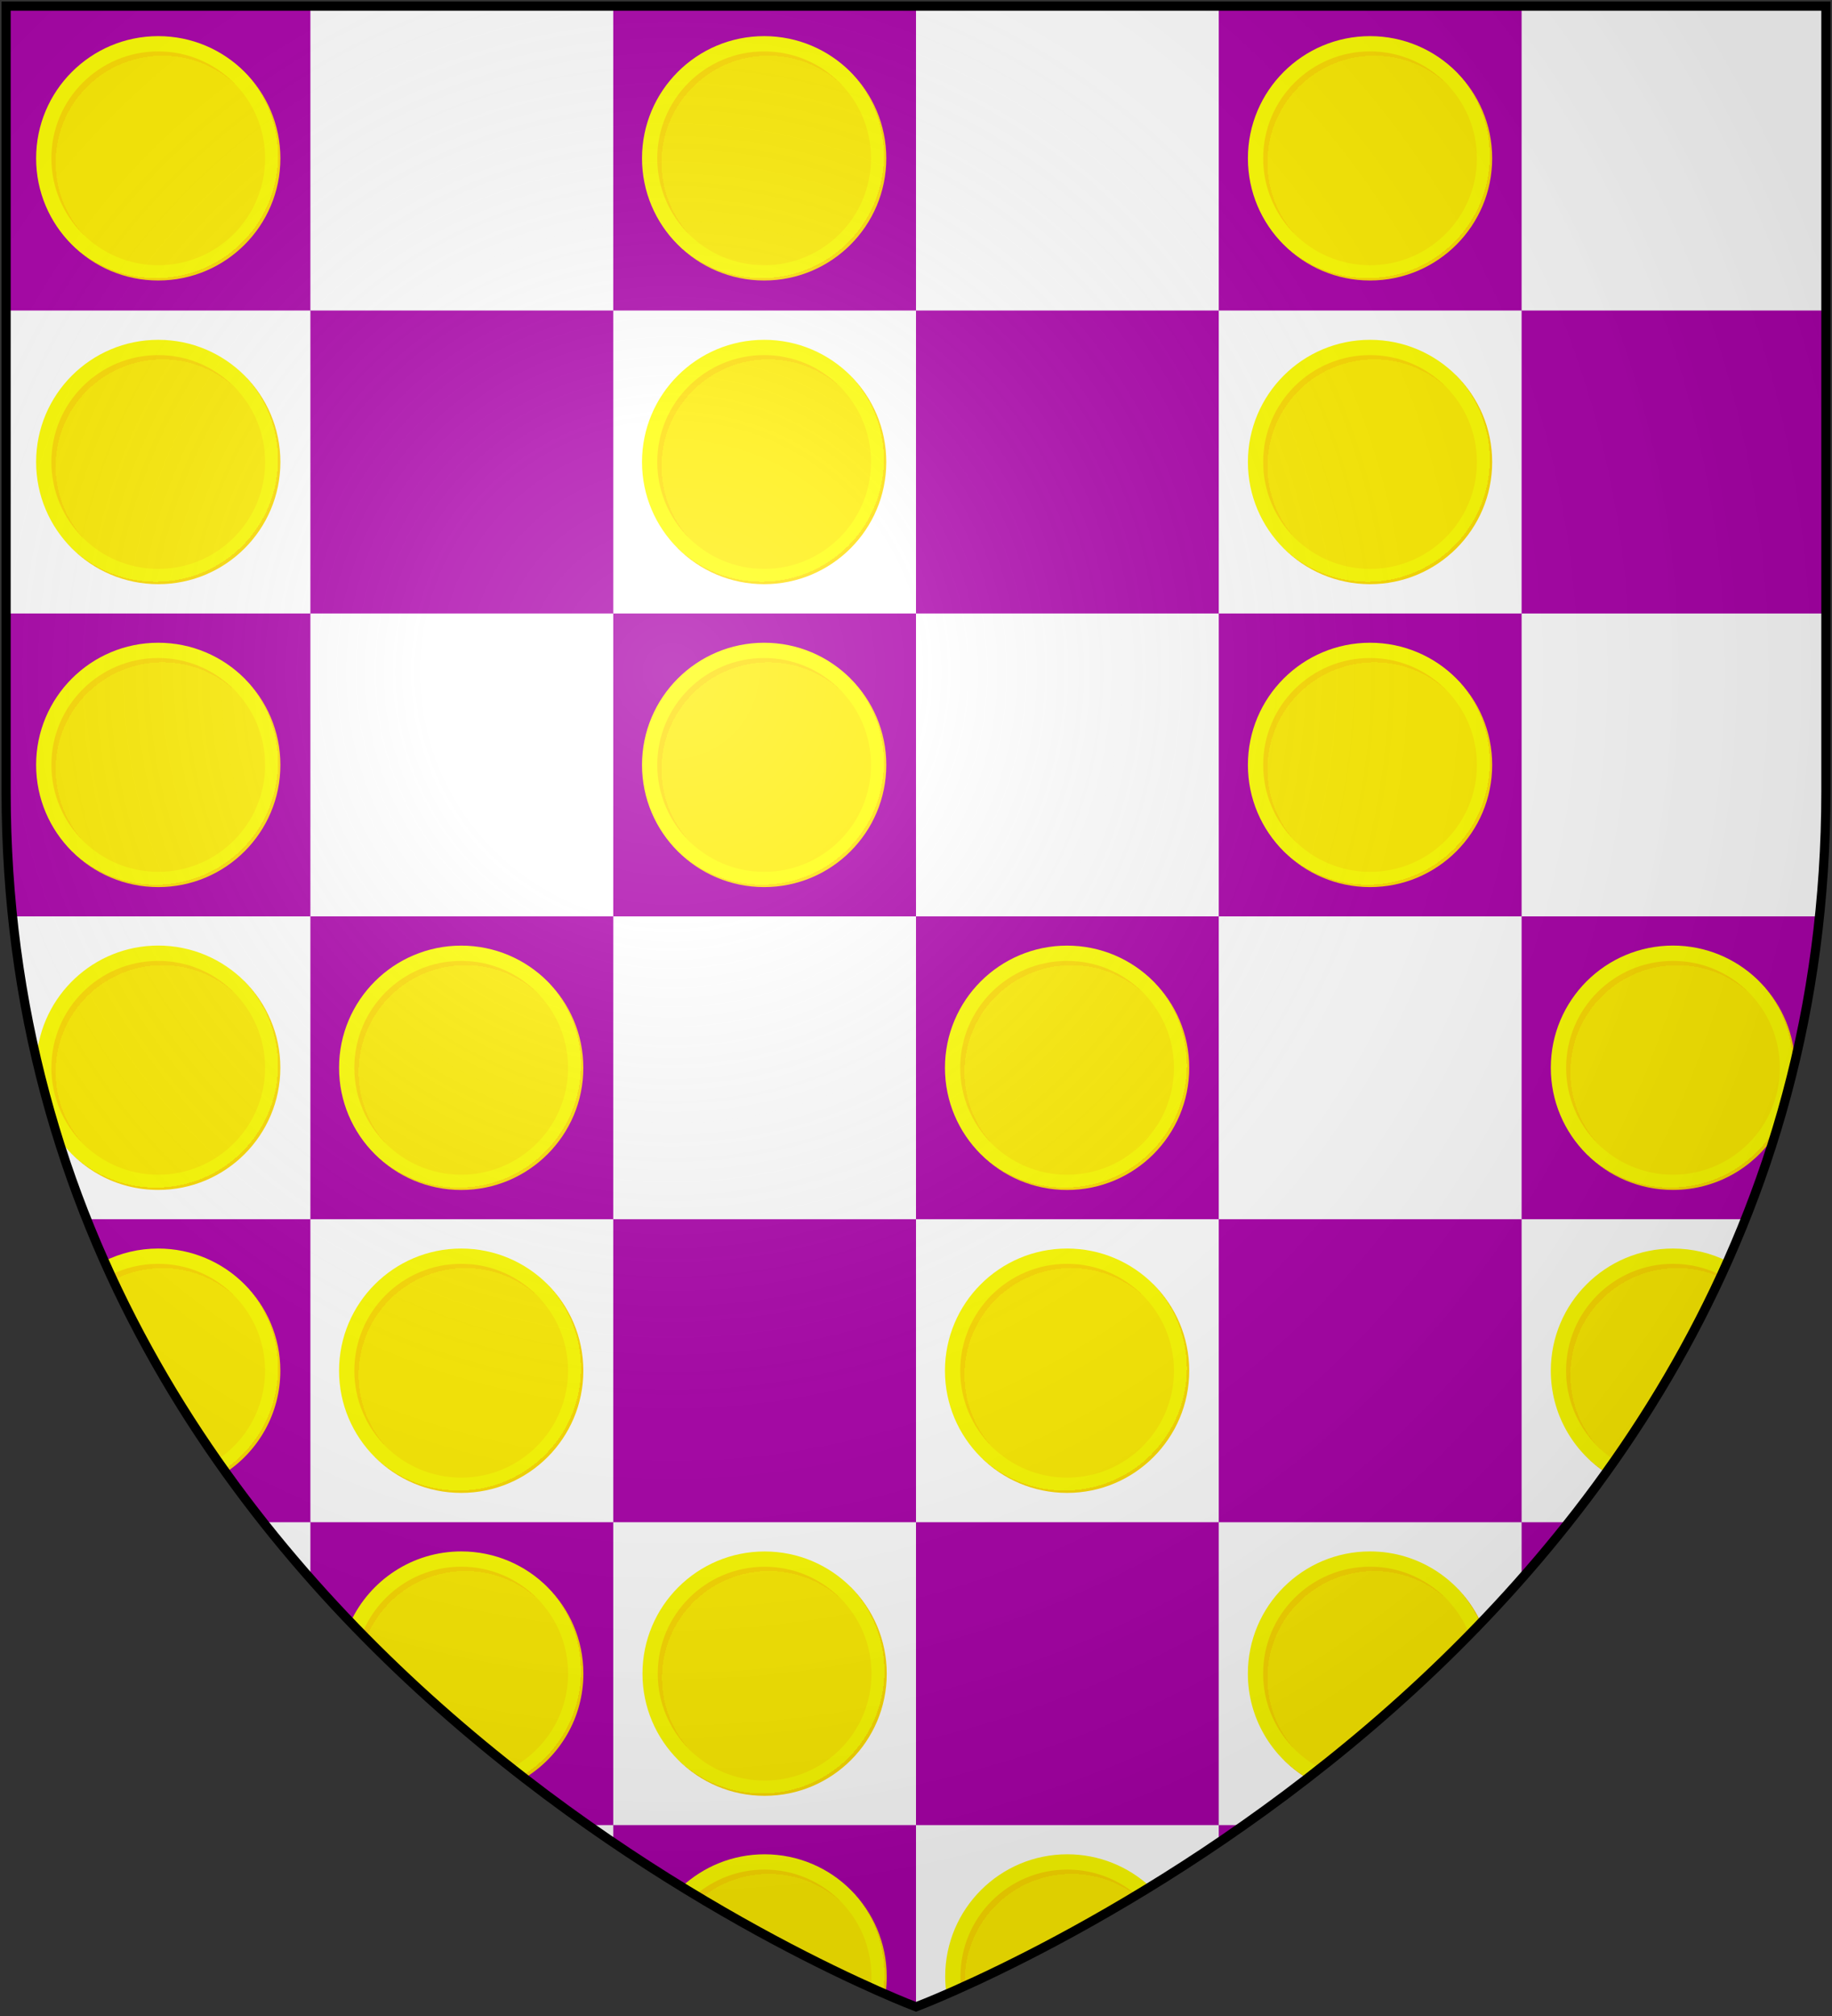 <?xml version="1.0" encoding="UTF-8" standalone="no"?>
<svg
   xmlns:dc="http://purl.org/dc/elements/1.1/"
   xmlns:cc="http://creativecommons.org/ns#"
   xmlns:rdf="http://www.w3.org/1999/02/22-rdf-syntax-ns#"
   xmlns:svg="http://www.w3.org/2000/svg"
   xmlns="http://www.w3.org/2000/svg"
   xmlns:xlink="http://www.w3.org/1999/xlink"
   xmlns:sodipodi="http://sodipodi.sourceforge.net/DTD/sodipodi-0.dtd"
   xmlns:inkscape="http://www.inkscape.org/namespaces/inkscape"
   width="600"
   height="660"
   id="svg2"
   version="1.1"
   inkscape:version="0.48.2 r9819"
   sodipodi:docname="House_Payne.svg">
  <rect width="100%" height="100%" fill="#333333" stroke="none"/>
  <sodipodi:namedview
     pagecolor="#ffffff"
     bordercolor="#666666"
     borderopacity="1"
     objecttolerance="10"
     gridtolerance="10"
     guidetolerance="10"
     inkscape:pageopacity="0"
     inkscape:pageshadow="2"
     inkscape:window-width="1366"
     inkscape:window-height="715"
     id="namedview22"
     showgrid="false"
     inkscape:zoom="1.011377"
     inkscape:cx="364.48828"
     inkscape:cy="266.28932"
     inkscape:window-x="-8"
     inkscape:window-y="-8"
     inkscape:window-maximized="1"
     inkscape:current-layer="layer2" />
  <defs
     id="defs4">
    <inkscape:path-effect
       is_visible="true"
       id="path-effect3823"
       effect="spiro" />
    <inkscape:path-effect
       is_visible="true"
       id="path-effect3820"
       effect="spiro" />
    <inkscape:path-effect
       effect="spiro"
       id="path-effect3817"
       is_visible="true" />
    <inkscape:path-effect
       is_visible="true"
       id="path-effect3814"
       effect="spiro" />
    <inkscape:path-effect
       effect="spiro"
       id="path-effect3739"
       is_visible="true" />
    <inkscape:path-effect
       is_visible="true"
       id="path-effect3735"
       effect="spiro" />
    <inkscape:path-effect
       effect="spiro"
       id="path-effect3731"
       is_visible="true" />
    <inkscape:path-effect
       effect="spiro"
       id="path-effect3729"
       is_visible="true" />
    <inkscape:path-effect
       effect="spiro"
       id="path-effect3727"
       is_visible="true" />
    <inkscape:path-effect
       effect="spiro"
       id="path-effect3725"
       is_visible="true" />
    <inkscape:path-effect
       is_visible="true"
       id="path-effect3715"
       effect="spiro" />
    <inkscape:path-effect
       is_visible="true"
       id="path-effect3711"
       effect="spiro" />
    <inkscape:path-effect
       effect="spiro"
       id="path-effect3707"
       is_visible="true" />
    <radialGradient
       id="rg"
       gradientUnits="userSpaceOnUse"
       cx="220"
       cy="220"
       r="405">
      <stop
         style="stop-color:#fff;stop-opacity:.3"
         offset="0"
         id="stop7" />
      <stop
         style="stop-color:#fff;stop-opacity:.2"
         offset=".2"
         id="stop9" />
      <stop
         style="stop-color:#666;stop-opacity:.1"
         offset=".6"
         id="stop11" />
      <stop
         style="stop-color:#000;stop-opacity:.13"
         offset="1"
         id="stop13" />
    </radialGradient>
    <path
       id="shield"
       d="m2,2v257c0,286 298,398 298,398c0,0 298-112 298-398V2z" />
    <radialGradient
       inkscape:collect="always"
       xlink:href="#rg-7"
       id="radialGradient3055-1"
       gradientUnits="userSpaceOnUse"
       cx="220"
       cy="220"
       r="405" />
    <radialGradient
       id="rg-7"
       gradientUnits="userSpaceOnUse"
       cx="220"
       cy="220"
       r="405">
      <stop
         style="stop-color:#fff;stop-opacity:.3"
         offset="0"
         id="stop7-4" />
      <stop
         style="stop-color:#fff;stop-opacity:.2"
         offset=".2"
         id="stop9-0" />
      <stop
         style="stop-color:#666;stop-opacity:.1"
         offset=".6"
         id="stop11-9" />
      <stop
         style="stop-color:#000;stop-opacity:.13"
         offset="1"
         id="stop13-4" />
    </radialGradient>
    <radialGradient
       r="405"
       cy="220"
       cx="220"
       gradientUnits="userSpaceOnUse"
       id="radialGradient3074"
       xlink:href="#rg-7"
       inkscape:collect="always" />
    <inkscape:path-effect
       is_visible="true"
       id="path-effect10120-1"
       effect="spiro" />
    <inkscape:path-effect
       effect="spiro"
       id="path-effect10118-3"
       is_visible="true" />
    <inkscape:path-effect
       effect="spiro"
       id="path-effect10116-9"
       is_visible="true" />
    <inkscape:path-effect
       effect="spiro"
       id="path-effect10114-7"
       is_visible="true" />
    <inkscape:path-effect
       effect="spiro"
       id="path-effect10112-7"
       is_visible="true" />
    <inkscape:path-effect
       effect="spiro"
       id="path-effect10110-2"
       is_visible="true" />
    <linearGradient
       inkscape:collect="always"
       xlink:href="#linearGradient4719-5"
       id="linearGradient4039"
       gradientUnits="userSpaceOnUse"
       gradientTransform="matrix(2.326,0,0,2.294,447.695,-1820.28)"
       x1="-145.259"
       y1="984.243"
       x2="-64.143"
       y2="984.148" />
    <linearGradient
       inkscape:collect="always"
       id="linearGradient4719-5">
      <stop
         style="stop-color:#666666;stop-opacity:1;"
         offset="0"
         id="stop4721-5" />
      <stop
         id="stop4809-1"
         offset="0.393"
         style="stop-color:#666666;stop-opacity:0.749;" />
      <stop
         style="stop-color:#666666;stop-opacity:0;"
         offset="1"
         id="stop4723-7" />
    </linearGradient>
    <radialGradient
       inkscape:collect="always"
       xlink:href="#linearGradient4801-8"
       id="radialGradient4041"
       gradientUnits="userSpaceOnUse"
       gradientTransform="matrix(-0.722,1.265,-2.273,-1.262,1712.011,1733.784)"
       cx="-307.143"
       cy="782.362"
       fx="-307.143"
       fy="782.362"
       r="63" />
    <linearGradient
       inkscape:collect="always"
       id="linearGradient4801-8">
      <stop
         style="stop-color:#000000;stop-opacity:1;"
         offset="0"
         id="stop4803-2" />
      <stop
         style="stop-color:#000000;stop-opacity:0;"
         offset="1"
         id="stop4805-4" />
    </linearGradient>
    <inkscape:path-effect
       effect="spiro"
       id="path-effect10108-4"
       is_visible="true" />
    <linearGradient
       inkscape:collect="always"
       xlink:href="#linearGradient4719-5"
       id="linearGradient4044"
       gradientUnits="userSpaceOnUse"
       gradientTransform="matrix(-2.406,0,0,-1.649,142.062,1726.531)"
       x1="-145.259"
       y1="984.243"
       x2="-64.143"
       y2="984.148" />
    <radialGradient
       inkscape:collect="always"
       xlink:href="#linearGradient4801-8"
       id="radialGradient4046"
       gradientUnits="userSpaceOnUse"
       gradientTransform="matrix(0.746,-0.909,2.351,0.906,-1165.637,-827.118)"
       cx="-307.143"
       cy="782.362"
       fx="-307.143"
       fy="782.362"
       r="63" />
    <inkscape:path-effect
       effect="spiro"
       id="path-effect10102-7"
       is_visible="true" />
    <linearGradient
       inkscape:collect="always"
       xlink:href="#linearGradient4719-5"
       id="linearGradient4049"
       gradientUnits="userSpaceOnUse"
       gradientTransform="matrix(2.335,0,0,-1.615,449.441,1692.189)"
       x1="-145.259"
       y1="984.243"
       x2="-64.143"
       y2="984.148" />
    <radialGradient
       inkscape:collect="always"
       xlink:href="#linearGradient4801-8"
       id="radialGradient4051"
       gradientUnits="userSpaceOnUse"
       gradientTransform="matrix(-0.724,-0.89,-2.282,0.888,1718.788,-809.094)"
       cx="-307.143"
       cy="782.362"
       fx="-307.143"
       fy="782.362"
       r="63" />
    <inkscape:path-effect
       is_visible="true"
       id="path-effect10096-8"
       effect="spiro" />
    <linearGradient
       inkscape:collect="always"
       xlink:href="#linearGradient4719-5"
       id="linearGradient4054"
       gradientUnits="userSpaceOnUse"
       gradientTransform="matrix(-2.41,0,0,2.282,139.611,-1810.816)"
       x1="-145.259"
       y1="984.243"
       x2="-64.143"
       y2="984.148" />
    <radialGradient
       inkscape:collect="always"
       xlink:href="#linearGradient4801-8"
       id="radialGradient4056"
       gradientUnits="userSpaceOnUse"
       gradientTransform="matrix(0.748,1.258,2.355,-1.255,-1170.296,1723.935)"
       cx="-307.143"
       cy="782.362"
       fx="-307.143"
       fy="782.362"
       r="63" />
    <inkscape:path-effect
       is_visible="true"
       id="path-effect10090-3"
       effect="spiro" />
    <inkscape:path-effect
       effect="spiro"
       id="path-effect10084-1"
       is_visible="true" />
    <inkscape:path-effect
       effect="spiro"
       id="path-effect10082-1"
       is_visible="true" />
    <radialGradient
       inkscape:collect="always"
       xlink:href="#linearGradient4801-8"
       id="radialGradient4061"
       gradientUnits="userSpaceOnUse"
       gradientTransform="matrix(-0.765,1.29,-2.41,-1.287,1806.844,1757.47)"
       cx="-307.143"
       cy="782.362"
       fx="-307.143"
       fy="782.362"
       r="63" />
    <inkscape:path-effect
       effect="spiro"
       id="path-effect10080-4"
       is_visible="true" />
    <inkscape:path-effect
       effect="spiro"
       id="path-effect3707-1"
       is_visible="true" />
    <inkscape:path-effect
       effect="spiro"
       id="path-effect3739-7"
       is_visible="true" />
    <inkscape:path-effect
       is_visible="true"
       id="path-effect3735-4"
       effect="spiro" />
    <inkscape:path-effect
       effect="spiro"
       id="path-effect3725-0"
       is_visible="true" />
    <radialGradient
       inkscape:collect="always"
       xlink:href="#grad1"
       id="radialGradient3094"
       cx="49.2"
       cy="49.2"
       r="80"
       fx="49.2"
       fy="49.2"
       gradientUnits="userSpaceOnUse" />
    <radialGradient
       id="grad1"
       cx="0.49"
       cy="0.49"
       r="1">
      <stop
         offset="0%"
         style="stop-color:#ff0;"
         id="stop16" />
      <stop
         offset="50%"
         style="stop-color:#ff0;"
         id="stop18" />
      <stop
         offset="50%"
         style="stop-color:#fd0;"
         id="stop20" />
      <stop
         offset="100%"
         style="stop-color:#fd0;"
         id="stop22" />
    </radialGradient>
    <radialGradient
       inkscape:collect="always"
       xlink:href="#grad2"
       id="radialGradient3096"
       cx="51.4"
       cy="51.4"
       r="70"
       fx="51.4"
       fy="51.4"
       gradientUnits="userSpaceOnUse" />
    <radialGradient
       id="grad2"
       cx="0.52"
       cy="0.52"
       r="1">
      <stop
         offset="0%"
         style="stop-color:#fe0;"
         id="stop25" />
      <stop
         offset="50%"
         style="stop-color:#fe0;"
         id="stop27" />
      <stop
         offset="50%"
         style="stop-color:#fd0;"
         id="stop29" />
      <stop
         offset="100%"
         style="stop-color:#fd0;"
         id="stop31" />
    </radialGradient>
    <radialGradient
       r="70"
       fy="51.4"
       fx="51.4"
       cy="51.4"
       cx="51.4"
       gradientUnits="userSpaceOnUse"
       id="radialGradient3135"
       xlink:href="#grad2"
       inkscape:collect="always" />
    <radialGradient
       inkscape:collect="always"
       xlink:href="#grad1"
       id="radialGradient4057"
       gradientUnits="userSpaceOnUse"
       cx="49.2"
       cy="49.2"
       fx="49.2"
       fy="49.2"
       r="80" />
    <radialGradient
       inkscape:collect="always"
       xlink:href="#grad2"
       id="radialGradient4059"
       gradientUnits="userSpaceOnUse"
       cx="51.4"
       cy="51.4"
       fx="51.4"
       fy="51.4"
       r="70" />
    <radialGradient
       inkscape:collect="always"
       xlink:href="#grad1"
       id="radialGradient4067"
       gradientUnits="userSpaceOnUse"
       cx="49.2"
       cy="49.2"
       fx="49.2"
       fy="49.2"
       r="80" />
    <radialGradient
       inkscape:collect="always"
       xlink:href="#grad2"
       id="radialGradient4069"
       gradientUnits="userSpaceOnUse"
       cx="51.4"
       cy="51.4"
       fx="51.4"
       fy="51.4"
       r="70" />
    <radialGradient
       inkscape:collect="always"
       xlink:href="#grad1"
       id="radialGradient4077"
       gradientUnits="userSpaceOnUse"
       cx="49.2"
       cy="49.2"
       fx="49.2"
       fy="49.2"
       r="80" />
    <radialGradient
       inkscape:collect="always"
       xlink:href="#grad2"
       id="radialGradient4079"
       gradientUnits="userSpaceOnUse"
       cx="51.4"
       cy="51.4"
       fx="51.4"
       fy="51.4"
       r="70" />
    <radialGradient
       inkscape:collect="always"
       xlink:href="#grad1"
       id="radialGradient4087"
       gradientUnits="userSpaceOnUse"
       cx="49.2"
       cy="49.2"
       fx="49.2"
       fy="49.2"
       r="80" />
    <radialGradient
       inkscape:collect="always"
       xlink:href="#grad2"
       id="radialGradient4089"
       gradientUnits="userSpaceOnUse"
       cx="51.4"
       cy="51.4"
       fx="51.4"
       fy="51.4"
       r="70" />
    <radialGradient
       inkscape:collect="always"
       xlink:href="#grad1"
       id="radialGradient4097"
       gradientUnits="userSpaceOnUse"
       cx="49.2"
       cy="49.2"
       fx="49.2"
       fy="49.2"
       r="80" />
    <radialGradient
       inkscape:collect="always"
       xlink:href="#grad2"
       id="radialGradient4099"
       gradientUnits="userSpaceOnUse"
       cx="51.4"
       cy="51.4"
       fx="51.4"
       fy="51.4"
       r="70" />
    <radialGradient
       inkscape:collect="always"
       xlink:href="#grad1-4"
       id="radialGradient4087-9"
       gradientUnits="userSpaceOnUse"
       cx="49.2"
       cy="49.2"
       fx="49.2"
       fy="49.2"
       r="80" />
    <radialGradient
       id="grad1-4"
       cx="0.49"
       cy="0.49"
       r="1">
      <stop
         offset="0%"
         style="stop-color:#ff0;"
         id="stop16-8" />
      <stop
         offset="50%"
         style="stop-color:#ff0;"
         id="stop18-8" />
      <stop
         offset="50%"
         style="stop-color:#fd0;"
         id="stop20-2" />
      <stop
         offset="100%"
         style="stop-color:#fd0;"
         id="stop22-4" />
    </radialGradient>
    <radialGradient
       inkscape:collect="always"
       xlink:href="#grad2-5"
       id="radialGradient4089-5"
       gradientUnits="userSpaceOnUse"
       cx="51.4"
       cy="51.4"
       fx="51.4"
       fy="51.4"
       r="70" />
    <radialGradient
       id="grad2-5"
       cx="0.52"
       cy="0.52"
       r="1">
      <stop
         offset="0%"
         style="stop-color:#fe0;"
         id="stop25-1" />
      <stop
         offset="50%"
         style="stop-color:#fe0;"
         id="stop27-7" />
      <stop
         offset="50%"
         style="stop-color:#fd0;"
         id="stop29-1" />
      <stop
         offset="100%"
         style="stop-color:#fd0;"
         id="stop31-1" />
    </radialGradient>
    <radialGradient
       inkscape:collect="always"
       xlink:href="#grad1-2"
       id="radialGradient4087-5"
       gradientUnits="userSpaceOnUse"
       cx="49.2"
       cy="49.2"
       fx="49.2"
       fy="49.2"
       r="80" />
    <radialGradient
       id="grad1-2"
       cx="0.49"
       cy="0.49"
       r="1">
      <stop
         offset="0%"
         style="stop-color:#ff0;"
         id="stop16-7" />
      <stop
         offset="50%"
         style="stop-color:#ff0;"
         id="stop18-6" />
      <stop
         offset="50%"
         style="stop-color:#fd0;"
         id="stop20-1" />
      <stop
         offset="100%"
         style="stop-color:#fd0;"
         id="stop22-42" />
    </radialGradient>
    <radialGradient
       inkscape:collect="always"
       xlink:href="#grad2-2"
       id="radialGradient4089-3"
       gradientUnits="userSpaceOnUse"
       cx="51.4"
       cy="51.4"
       fx="51.4"
       fy="51.4"
       r="70" />
    <radialGradient
       id="grad2-2"
       cx="0.52"
       cy="0.52"
       r="1">
      <stop
         offset="0%"
         style="stop-color:#fe0;"
         id="stop25-2" />
      <stop
         offset="50%"
         style="stop-color:#fe0;"
         id="stop27-1" />
      <stop
         offset="50%"
         style="stop-color:#fd0;"
         id="stop29-6" />
      <stop
         offset="100%"
         style="stop-color:#fd0;"
         id="stop31-8" />
    </radialGradient>
    <radialGradient
       r="70"
       fy="51.4"
       fx="51.4"
       cy="51.4"
       cx="51.4"
       gradientUnits="userSpaceOnUse"
       id="radialGradient4251"
       xlink:href="#grad2-2"
       inkscape:collect="always" />
    <radialGradient
       inkscape:collect="always"
       xlink:href="#grad1-2-8"
       id="radialGradient4087-5-1"
       gradientUnits="userSpaceOnUse"
       cx="49.2"
       cy="49.2"
       fx="49.2"
       fy="49.2"
       r="80" />
    <radialGradient
       id="grad1-2-8"
       cx="0.49"
       cy="0.49"
       r="1">
      <stop
         offset="0%"
         style="stop-color:#ff0;"
         id="stop16-7-9" />
      <stop
         offset="50%"
         style="stop-color:#ff0;"
         id="stop18-6-2" />
      <stop
         offset="50%"
         style="stop-color:#fd0;"
         id="stop20-1-7" />
      <stop
         offset="100%"
         style="stop-color:#fd0;"
         id="stop22-42-9" />
    </radialGradient>
    <radialGradient
       r="70"
       fy="51.4"
       fx="51.4"
       cy="51.4"
       cx="51.4"
       gradientUnits="userSpaceOnUse"
       id="radialGradient4251-5"
       xlink:href="#grad2-2-4"
       inkscape:collect="always" />
    <radialGradient
       id="grad2-2-4"
       cx="0.52"
       cy="0.52"
       r="1">
      <stop
         offset="0%"
         style="stop-color:#fe0;"
         id="stop25-2-3" />
      <stop
         offset="50%"
         style="stop-color:#fe0;"
         id="stop27-1-1" />
      <stop
         offset="50%"
         style="stop-color:#fd0;"
         id="stop29-6-2" />
      <stop
         offset="100%"
         style="stop-color:#fd0;"
         id="stop31-8-3" />
    </radialGradient>
    <radialGradient
       r="70"
       fy="51.4"
       fx="51.4"
       cy="51.4"
       cx="51.4"
       gradientUnits="userSpaceOnUse"
       id="radialGradient4315"
       xlink:href="#grad2-2-4"
       inkscape:collect="always" />
    <radialGradient
       inkscape:collect="always"
       xlink:href="#grad1-2-8"
       id="radialGradient4364"
       gradientUnits="userSpaceOnUse"
       cx="49.2"
       cy="49.2"
       fx="49.2"
       fy="49.2"
       r="80" />
    <radialGradient
       inkscape:collect="always"
       xlink:href="#grad2-2-4"
       id="radialGradient4366"
       gradientUnits="userSpaceOnUse"
       cx="51.4"
       cy="51.4"
       fx="51.4"
       fy="51.4"
       r="70" />
    <radialGradient
       inkscape:collect="always"
       xlink:href="#grad2-2-4"
       id="radialGradient4374"
       gradientUnits="userSpaceOnUse"
       cx="51.4"
       cy="51.4"
       fx="51.4"
       fy="51.4"
       r="70"
       gradientTransform="translate(299.578,597.078)" />
    <radialGradient
       inkscape:collect="always"
       xlink:href="#grad1-2-8"
       id="radialGradient4379"
       gradientUnits="userSpaceOnUse"
       cx="49.2"
       cy="49.2"
       fx="49.2"
       fy="49.2"
       r="80"
       gradientTransform="translate(299.578,597.078)" />
    <radialGradient
       inkscape:collect="always"
       xlink:href="#grad2-2-4"
       id="radialGradient4386"
       gradientUnits="userSpaceOnUse"
       cx="51.4"
       cy="51.4"
       fx="51.4"
       fy="51.4"
       r="70"
       gradientTransform="translate(200.422,597.078)" />
    <radialGradient
       inkscape:collect="always"
       xlink:href="#grad1-2-8"
       id="radialGradient4391"
       gradientUnits="userSpaceOnUse"
       cx="49.2"
       cy="49.2"
       fx="49.2"
       fy="49.2"
       r="80"
       gradientTransform="translate(200.422,597.078)" />
    <radialGradient
       inkscape:collect="always"
       xlink:href="#grad1"
       id="radialGradient4483"
       gradientUnits="userSpaceOnUse"
       cx="49.2"
       cy="49.2"
       fx="49.2"
       fy="49.2"
       r="80" />
    <radialGradient
       inkscape:collect="always"
       xlink:href="#grad2"
       id="radialGradient4485"
       gradientUnits="userSpaceOnUse"
       cx="51.4"
       cy="51.4"
       fx="51.4"
       fy="51.4"
       r="70" />
    <radialGradient
       inkscape:collect="always"
       xlink:href="#grad1"
       id="radialGradient4493"
       gradientUnits="userSpaceOnUse"
       cx="49.2"
       cy="49.2"
       fx="49.2"
       fy="49.2"
       r="80" />
    <radialGradient
       inkscape:collect="always"
       xlink:href="#grad2"
       id="radialGradient4495"
       gradientUnits="userSpaceOnUse"
       cx="51.4"
       cy="51.4"
       fx="51.4"
       fy="51.4"
       r="70" />
    <radialGradient
       inkscape:collect="always"
       xlink:href="#grad1"
       id="radialGradient4503"
       gradientUnits="userSpaceOnUse"
       cx="49.2"
       cy="49.2"
       fx="49.2"
       fy="49.2"
       r="80" />
    <radialGradient
       inkscape:collect="always"
       xlink:href="#grad2"
       id="radialGradient4505"
       gradientUnits="userSpaceOnUse"
       cx="51.4"
       cy="51.4"
       fx="51.4"
       fy="51.4"
       r="70" />
    <radialGradient
       inkscape:collect="always"
       xlink:href="#grad1"
       id="radialGradient4513"
       gradientUnits="userSpaceOnUse"
       cx="49.2"
       cy="49.2"
       fx="49.2"
       fy="49.2"
       r="80" />
    <radialGradient
       inkscape:collect="always"
       xlink:href="#grad2"
       id="radialGradient4515"
       gradientUnits="userSpaceOnUse"
       cx="51.4"
       cy="51.4"
       fx="51.4"
       fy="51.4"
       r="70" />
    <radialGradient
       inkscape:collect="always"
       xlink:href="#grad1"
       id="radialGradient4523"
       gradientUnits="userSpaceOnUse"
       cx="49.2"
       cy="49.2"
       fx="49.2"
       fy="49.2"
       r="80" />
    <radialGradient
       inkscape:collect="always"
       xlink:href="#grad2"
       id="radialGradient4525"
       gradientUnits="userSpaceOnUse"
       cx="51.4"
       cy="51.4"
       fx="51.4"
       fy="51.4"
       r="70" />
    <radialGradient
       inkscape:collect="always"
       xlink:href="#grad1"
       id="radialGradient4533"
       gradientUnits="userSpaceOnUse"
       cx="49.2"
       cy="49.2"
       fx="49.2"
       fy="49.2"
       r="80" />
    <radialGradient
       inkscape:collect="always"
       xlink:href="#grad2"
       id="radialGradient4535"
       gradientUnits="userSpaceOnUse"
       cx="51.4"
       cy="51.4"
       fx="51.4"
       fy="51.4"
       r="70" />
    <radialGradient
       inkscape:collect="always"
       xlink:href="#grad1"
       id="radialGradient4562"
       gradientUnits="userSpaceOnUse"
       cx="49.2"
       cy="49.2"
       fx="49.2"
       fy="49.2"
       r="80"
       gradientTransform="translate(1.828,299.578)" />
    <radialGradient
       inkscape:collect="always"
       xlink:href="#grad1"
       id="radialGradient4567"
       gradientUnits="userSpaceOnUse"
       cx="49.2"
       cy="49.2"
       fx="49.2"
       fy="49.2"
       r="80"
       gradientTransform="translate(497.922,299.578)" />
    <radialGradient
       inkscape:collect="always"
       xlink:href="#grad2"
       id="radialGradient4582"
       gradientUnits="userSpaceOnUse"
       cx="51.4"
       cy="51.4"
       fx="51.4"
       fy="51.4"
       r="70"
       gradientTransform="translate(1.828,398.75)" />
    <radialGradient
       inkscape:collect="always"
       xlink:href="#grad1"
       id="radialGradient4587"
       gradientUnits="userSpaceOnUse"
       cx="49.2"
       cy="49.2"
       fx="49.2"
       fy="49.2"
       r="80"
       gradientTransform="translate(1.828,398.75)" />
    <radialGradient
       inkscape:collect="always"
       xlink:href="#grad1"
       id="radialGradient4592"
       gradientUnits="userSpaceOnUse"
       cx="49.2"
       cy="49.2"
       fx="49.2"
       fy="49.2"
       r="80"
       gradientTransform="translate(497.922,398.75)" />
    <radialGradient
       inkscape:collect="always"
       xlink:href="#grad2"
       id="radialGradient4597"
       gradientUnits="userSpaceOnUse"
       cx="51.4"
       cy="51.4"
       fx="51.4"
       fy="51.4"
       r="70"
       gradientTransform="translate(497.922,398.75)" />
    <radialGradient
       inkscape:collect="always"
       xlink:href="#grad2"
       id="radialGradient4609"
       gradientUnits="userSpaceOnUse"
       cx="51.4"
       cy="51.4"
       fx="51.4"
       fy="51.4"
       r="70"
       gradientTransform="translate(398.703,497.922)" />
    <radialGradient
       inkscape:collect="always"
       xlink:href="#grad1"
       id="radialGradient4616"
       gradientUnits="userSpaceOnUse"
       cx="49.2"
       cy="49.2"
       fx="49.2"
       fy="49.2"
       r="80"
       gradientTransform="translate(398.703,497.922)" />
    <radialGradient
       inkscape:collect="always"
       xlink:href="#grad1"
       id="radialGradient4621"
       gradientUnits="userSpaceOnUse"
       cx="49.2"
       cy="49.2"
       fx="49.2"
       fy="49.2"
       r="80"
       gradientTransform="translate(101.047,497.922)" />
    <radialGradient
       inkscape:collect="always"
       xlink:href="#grad2"
       id="radialGradient4626"
       gradientUnits="userSpaceOnUse"
       cx="51.4"
       cy="51.4"
       fx="51.4"
       fy="51.4"
       r="70"
       gradientTransform="translate(101.047,497.922)" />
  </defs>
  <g
     inkscape:groupmode="layer"
     id="layer2"
     inkscape:label="Elements"
     style="display:inline">
    <path
       id="path4551"
       d="m 101.656,399.156 0,-99.156 -97.562,0 c 3.743,36.081 12.342,69.076 24.312,99.156 l 73.25,0 z"
       style="fill:#ffffff;stroke:none;display:inline"
       inkscape:connector-curvature="0" />
    <path
       style="fill:#aa00aa;display:inline"
       d="m 2,2 v 257 c 0,286 298,398 298,398 0,0 298,-112 298,-398 V 2 z"
       id="background"
       inkscape:connector-curvature="0" />
    <path
       style="fill:#ffffff;stroke:none;display:inline"
       d="m 101.656,2 0,99.656 99.188,0 0,-99.656 -99.188,0 z"
       id="path4049"
       inkscape:connector-curvature="0" />
    <path
       style="fill:#ffffff;stroke:none;display:inline"
       d="m 200.844,101.656 0,99.188 99.156,0 0,-99.188 -99.156,0 z"
       id="path4047"
       inkscape:connector-curvature="0" />
    <path
       style="fill:#ffffff;stroke:none;display:inline"
       d="m 300,101.656 99.156,0 L 399.156,2 300,2 l 0,99.656 z"
       id="path4045"
       inkscape:connector-curvature="0" />
    <path
       style="fill:#ffffff;stroke:none;display:inline"
       d="m 399.156,101.656 0,99.188 99.188,0 0,-99.188 -99.188,0 z"
       id="path4043"
       inkscape:connector-curvature="0" />
    <path
       style="fill:#ffffff;stroke:none;display:inline"
       d="m 498.344,101.656 99.156,0 0,-99.656 -99.156,0 0,99.656 z"
       id="path4041"
       inkscape:connector-curvature="0" />
    <path
       style="fill:#ffffff;stroke:none;display:inline"
       d="m 597.5,101.656 0,99.188 0.5,0 0,-99.188 -0.5,0 z"
       id="path4039"
       inkscape:connector-curvature="0" />
    <path
       style="fill:#ffffff;stroke:none;display:inline"
       d="m 597.5,200.844 -99.156,0 0,99.156 97.562,0 c 0.702,-6.771 1.241,-13.668 1.594,-20.656 l 0,-78.5 z"
       id="path4037"
       inkscape:connector-curvature="0" />
    <path
       style="fill:#ffffff;stroke:none;display:inline"
       d="m 498.344,300 -99.188,0 0,99.156 99.188,0 0,-99.156 z"
       id="path4035"
       inkscape:connector-curvature="0" />
    <path
       style="fill:#ffffff;stroke:none;display:inline"
       d="m 498.344,399.156 0,99.188 15.438,0 c 22.7,-28.704 42.883,-61.672 57.812,-99.188 l -73.25,0 z"
       id="path4033"
       inkscape:connector-curvature="0" />
    <path
       style="fill:#ffffff;stroke:none;display:inline"
       d="m 498.344,498.344 -99.188,0 0,99.156 8.25,0 c 29.666,-20.872 61.73,-47.581 90.938,-80.688 l 0,-18.469 z"
       id="path4031"
       inkscape:connector-curvature="0" />
    <path
       style="fill:#ffffff;stroke:none;display:inline"
       d="M 399.156,597.5 300,597.5 300,657 c 0,0 44.525,-16.761 99.156,-53.812 l 0,-5.688 z"
       id="path4029"
       inkscape:connector-curvature="0" />
    <path
       style="fill:#ffffff;stroke:none;display:inline"
       d="m 300,597.5 0,-99.156 -99.156,0 0,99.156 99.156,0 z"
       id="path4027"
       inkscape:connector-curvature="0" />
    <path
       style="fill:#ffffff;stroke:none;display:inline"
       d="m 200.844,597.5 -8.25,0 c 2.769,1.948 5.527,3.841 8.25,5.688 l 0,-5.688 z"
       id="path4025"
       inkscape:connector-curvature="0" />
    <path
       style="fill:#ffffff;stroke:none;display:inline"
       d="m 200.844,498.344 0,-99.188 -99.188,0 0,99.188 99.188,0 z"
       id="path4023"
       inkscape:connector-curvature="0" />
    <path
       style="fill:#ffffff;stroke:none;display:inline"
       d="m 101.656,498.344 -15.438,0 c 5.036,6.368 10.187,12.517 15.438,18.469 l 0,-18.469 z"
       id="path4021"
       inkscape:connector-curvature="0" />
    <path
       style="fill:#ffffff;stroke:none;display:inline"
       d="m 101.656,399.156 0,-99.156 -97.562,0 c 3.743,36.081 12.342,69.076 24.312,99.156 l 73.25,0 z"
       id="path4019"
       inkscape:connector-curvature="0" />
    <path
       style="fill:#ffffff;stroke:none;display:inline"
       d="m 101.656,300 99.188,0 0,-99.156 -99.188,0 0,99.156 z"
       id="path4017"
       inkscape:connector-curvature="0" />
    <path
       style="fill:#ffffff;stroke:none;display:inline"
       d="m 101.656,200.844 0,-99.188 -99.656,0 0,99.188 99.656,0 z"
       id="path4015"
       inkscape:connector-curvature="0" />
    <path
       style="fill:#ffffff;stroke:none;display:inline"
       d="m 200.844,300 0,99.156 99.156,0 0,-99.156 -99.156,0 z"
       id="path4013"
       inkscape:connector-curvature="0" />
    <path
       style="fill:#ffffff;stroke:none;display:inline"
       d="m 300,300 99.156,0 0,-99.156 -99.156,0 L 300,300 z"
       id="path4011"
       inkscape:connector-curvature="0" />
    <path
       style="fill:#ffffff;stroke:none;display:inline"
       d="m 300,399.156 0,99.188 99.156,0 0,-99.188 -99.156,0 z"
       id="path3864"
       inkscape:connector-curvature="0" />
    <g
       id="g4081"
       transform="translate(1.828,-98.172)">
      <circle
         d="M 90,50 C 90,72.091 72.091,90 50,90 27.909,90 10,72.091 10,50 10,27.909 27.909,10 50,10 72.091,10 90,27.909 90,50 z"
         style="fill:url(#radialGradient4087)"
         sodipodi:ry="40"
         sodipodi:rx="40"
         sodipodi:cy="50"
         sodipodi:cx="50"
         cx="50"
         cy="50"
         r="40"
         id="circle4083"
         transform="translate(0,100)" />
      <circle
         d="M 85,50 C 85,69.33 69.33,85 50,85 30.67,85 15,69.33 15,50 15,30.67 30.67,15 50,15 69.33,15 85,30.67 85,50 z"
         style="fill:url(#radialGradient4089)"
         sodipodi:ry="35"
         sodipodi:rx="35"
         sodipodi:cy="50"
         sodipodi:cx="50"
         cx="50"
         cy="50"
         r="35"
         id="circle4085"
         transform="translate(0,100)" />
    </g>
    <use
       style="display:inline"
       x="0"
       y="0"
       xlink:href="#g4081"
       id="use4101"
       transform="translate(496.094,-5e-6)"
       width="600"
       height="660" />
    <use
       height="660"
       width="600"
       transform="translate(396.875,-5e-6)"
       id="use4157"
       xlink:href="#g4081"
       y="0"
       x="0"
       style="display:inline" />
    <use
       style="display:inline"
       x="0"
       y="0"
       xlink:href="#g4081"
       id="use4159"
       transform="translate(297.656,-5e-6)"
       width="600"
       height="660" />
    <use
       height="660"
       width="600"
       transform="translate(198.438,-5e-6)"
       id="use4161"
       xlink:href="#g4081"
       y="0"
       x="0"
       style="display:inline" />
    <use
       style="display:inline"
       x="0"
       y="0"
       xlink:href="#g4081"
       id="use4163"
       transform="translate(99.219,-5e-6)"
       width="600"
       height="660" />
    <use
       style="display:inline"
       x="0"
       y="0"
       xlink:href="#g4081"
       id="use4165"
       transform="translate(198.594,496.094)"
       width="600"
       height="660" />
    <path
       style="fill:url(#radialGradient4379)"
       d="m 349.562,607.062 c -22.091,0 -40,17.909 -40,40 0,1.964 0.164,3.893 0.438,5.781 12.913,-5.619 37.269,-17.084 66.688,-35.156 -7.129,-6.58 -16.659,-10.625 -27.125,-10.625 z"
       id="circle4083-7"
       inkscape:connector-curvature="0" />
    <path
       style="fill:url(#radialGradient4374)"
       d="m 349.562,612.062 c -19.33,0 -35,15.67 -35,35 0,1.24 0.062,2.481 0.188,3.688 12.905,-5.816 33.3,-15.766 57.5,-30.344 -6.107,-5.197 -14.04,-8.344 -22.688,-8.344 z"
       id="circle4085-6"
       inkscape:connector-curvature="0" />
    <path
       style="fill:url(#radialGradient4391)"
       d="m 250.406,607.062 c -10.475,0 -19.994,4.036 -27.125,10.625 29.486,18.112 53.82,29.552 66.719,35.156 0.273,-1.888 0.406,-3.818 0.406,-5.781 0,-22.091 -17.909,-40 -40,-40 z"
       id="circle4356"
       inkscape:connector-curvature="0" />
    <path
       style="fill:url(#radialGradient4386)"
       d="m 250.406,612.062 c -8.648,0 -16.549,3.147 -22.656,8.344 24.219,14.585 44.599,24.537 57.5,30.344 0.126,-1.207 0.156,-2.448 0.156,-3.688 0,-19.33 -15.67,-35 -35,-35 z"
       id="circle4358"
       inkscape:connector-curvature="0" />
    <use
       height="660"
       width="600"
       transform="translate(496.094,99.422)"
       id="use4402"
       xlink:href="#g4081"
       y="0"
       x="0"
       style="display:inline" />
    <use
       style="display:inline"
       x="0"
       y="0"
       xlink:href="#g4081"
       id="use4404"
       transform="translate(396.875,99.422)"
       width="600"
       height="660" />
    <use
       height="660"
       width="600"
       transform="translate(297.656,99.422)"
       id="use4406"
       xlink:href="#g4081"
       y="0"
       x="0"
       style="display:inline" />
    <use
       style="display:inline"
       x="0"
       y="0"
       xlink:href="#g4081"
       id="use4408"
       transform="translate(198.438,99.422)"
       width="600"
       height="660" />
    <use
       height="660"
       width="600"
       transform="translate(99.219,99.422)"
       id="use4410"
       xlink:href="#g4081"
       y="0"
       x="0"
       style="display:inline" />
    <use
       style="display:inline"
       x="0"
       y="0"
       xlink:href="#g4081"
       id="use4412"
       transform="translate(0,99.422)"
       width="600"
       height="660" />
    <use
       style="display:inline"
       x="0"
       y="0"
       xlink:href="#g4081"
       id="use4414"
       transform="translate(496.094,198.594)"
       width="600"
       height="660" />
    <use
       height="660"
       width="600"
       transform="translate(396.875,198.594)"
       id="use4416"
       xlink:href="#g4081"
       y="0"
       x="0"
       style="display:inline" />
    <use
       style="display:inline"
       x="0"
       y="0"
       xlink:href="#g4081"
       id="use4418"
       transform="translate(297.656,198.594)"
       width="600"
       height="660" />
    <use
       height="660"
       width="600"
       transform="translate(198.438,198.594)"
       id="use4420"
       xlink:href="#g4081"
       y="0"
       x="0"
       style="display:inline" />
    <use
       style="display:inline"
       x="0"
       y="0"
       xlink:href="#g4081"
       id="use4422"
       transform="translate(99.219,198.594)"
       width="600"
       height="660" />
    <use
       height="660"
       width="600"
       transform="translate(0,198.594)"
       id="use4424"
       xlink:href="#g4081"
       y="0"
       x="0"
       style="display:inline" />
    <use
       style="display:inline"
       x="0"
       y="0"
       xlink:href="#g4081"
       id="use4426"
       transform="translate(396.875,297.75)"
       width="600"
       height="660" />
    <use
       height="660"
       width="600"
       transform="translate(297.656,297.75)"
       id="use4428"
       xlink:href="#g4081"
       y="0"
       x="0"
       style="display:inline" />
    <use
       style="display:inline"
       x="0"
       y="0"
       xlink:href="#g4081"
       id="use4430"
       transform="translate(198.438,297.75)"
       width="600"
       height="660" />
    <use
       height="660"
       width="600"
       transform="translate(99.219,297.75)"
       id="use4432"
       xlink:href="#g4081"
       y="0"
       x="0"
       style="display:inline" />
    <use
       height="660"
       width="600"
       transform="translate(396.875,396.922)"
       id="use4459"
       xlink:href="#g4081"
       y="0"
       x="0"
       style="display:inline" />
    <use
       style="display:inline"
       x="0"
       y="0"
       xlink:href="#g4081"
       id="use4461"
       transform="translate(297.656,396.922)"
       width="600"
       height="660" />
    <use
       height="660"
       width="600"
       transform="translate(198.438,396.922)"
       id="use4463"
       xlink:href="#g4081"
       y="0"
       x="0"
       style="display:inline" />
    <use
       style="display:inline"
       x="0"
       y="0"
       xlink:href="#g4081"
       id="use4465"
       transform="translate(99.219,396.922)"
       width="600"
       height="660" />
    <use
       height="660"
       width="600"
       transform="translate(297.656,496.094)"
       id="use4467"
       xlink:href="#g4081"
       y="0"
       x="0"
       style="display:inline" />
    <path
       style="fill:url(#radialGradient4562)"
       d="m 51.812,309.562 c -21.135,0 -38.417,16.423 -39.875,37.188 2.041,8.718 4.382,17.222 6.969,25.531 7.217,10.443 19.252,17.281 32.906,17.281 22.091,0 40,-17.909 40,-40 0,-22.091 -17.909,-40 -40,-40 z"
       id="circle4479"
       inkscape:connector-curvature="0" />
    <circle
       d="M 85,50 C 85,69.33 69.33,85 50,85 30.67,85 15,69.33 15,50 15,30.67 30.67,15 50,15 69.33,15 85,30.67 85,50 z"
       style="fill:url(#radialGradient4485)"
       sodipodi:ry="35"
       sodipodi:rx="35"
       sodipodi:cy="50"
       sodipodi:cx="50"
       cx="50"
       cy="50"
       r="35"
       id="circle4481"
       transform="translate(1.828,299.578)" />
    <path
       style="fill:url(#radialGradient4567)"
       d="m 547.906,309.562 c -22.091,0 -40,17.909 -40,40 0,22.091 17.909,40 40,40 13.969,0 26.284,-7.15 33.438,-18 2.412,-7.812 4.601,-15.796 6.531,-23.969 -10e-4,-0.021 10e-4,-0.042 0,-0.062 -1.071,-21.135 -18.568,-37.969 -39.969,-37.969 z"
       id="circle4489"
       inkscape:connector-curvature="0" />
    <circle
       transform="translate(497.922,299.578)"
       id="circle4491"
       r="35"
       cy="50"
       cx="50"
       sodipodi:cx="50"
       sodipodi:cy="50"
       sodipodi:rx="35"
       sodipodi:ry="35"
       style="fill:url(#radialGradient4495)"
       d="M 85,50 C 85,69.33 69.33,85 50,85 30.67,85 15,69.33 15,50 15,30.67 30.67,15 50,15 69.33,15 85,30.67 85,50 z" />
    <path
       style="fill:url(#radialGradient4587)"
       d="m 51.812,408.75 c -6.336,0 -12.301,1.471 -17.625,4.094 11.209,25.195 24.736,48.255 39.75,69.219 10.776,-7.166 17.875,-19.401 17.875,-33.312 0,-22.091 -17.909,-40 -40,-40 z"
       id="circle4499"
       inkscape:connector-curvature="0" />
    <path
       style="fill:url(#radialGradient4582)"
       d="m 51.812,413.75 c -5.611,0 -10.893,1.309 -15.594,3.656 10.058,21.825 21.898,41.979 34.875,60.562 9.479,-6.262 15.719,-17.008 15.719,-29.219 0,-19.33 -15.67,-35 -35,-35 z"
       id="circle4501"
       inkscape:connector-curvature="0" />
    <path
       style="fill:url(#radialGradient4592)"
       d="m 547.906,408.75 c -22.091,0 -40,17.909 -40,40 0,13.983 7.194,26.287 18.062,33.438 15.028,-20.975 28.592,-44.037 39.812,-69.25 -5.377,-2.688 -11.455,-4.188 -17.875,-4.188 z"
       id="circle4509"
       inkscape:connector-curvature="0" />
    <path
       style="fill:url(#radialGradient4597)"
       d="m 547.906,413.75 c -19.33,0 -35,15.67 -35,35 0,12.291 6.354,23.1 15.938,29.344 12.98,-18.583 24.78,-38.767 34.844,-60.594 -4.741,-2.398 -10.105,-3.75 -15.781,-3.75 z"
       id="circle4511"
       inkscape:connector-curvature="0" />
    <path
       style="fill:url(#radialGradient4621)"
       d="m 151.062,507.906 c -16.063,0 -29.918,9.496 -36.281,23.156 18.604,19.41 38.019,36.395 56.969,51.062 0.006,0.005 0.025,-0.005 0.031,0 11.546,-7.015 19.281,-19.721 19.281,-34.219 0,-22.091 -17.909,-40 -40,-40 z"
       id="circle4519"
       inkscape:connector-curvature="0" />
    <path
       style="fill:url(#radialGradient4626)"
       d="m 151.062,512.906 c -14.737,0 -27.34,9.137 -32.5,22.031 16.061,16.384 32.616,30.988 48.938,43.875 11.032,-5.89 18.562,-17.527 18.562,-30.906 0,-19.33 -15.67,-35 -35,-35 z"
       id="circle4521"
       inkscape:connector-curvature="0" />
    <path
       style="fill:url(#radialGradient4616)"
       d="m 448.688,507.906 c -22.091,0 -40,17.909 -40,40 0,14.563 7.805,27.317 19.438,34.312 18.938,-14.644 38.338,-31.588 56.938,-50.969 -6.323,-13.763 -20.237,-23.344 -36.375,-23.344 z"
       id="circle4529"
       inkscape:connector-curvature="0" />
    <path
       style="fill:url(#radialGradient4609)"
       d="m 448.688,512.906 c -19.33,0 -35,15.67 -35,35 0,13.439 7.606,25.104 18.719,30.969 16.287,-12.851 32.843,-27.417 48.875,-43.75 -5.11,-12.998 -17.782,-22.219 -32.594,-22.219 z"
       id="circle4531"
       inkscape:connector-curvature="0" />
  </g>
  <g
     inkscape:groupmode="layer"
     id="layer1"
     inkscape:label="Cover"
     style="display:inline"
     sodipodi:insensitive="true">
    <path
       d="m 2,2 v 257 c 0,286 298,398 298,398 0,0 298,-112 298,-398 V 2 z"
       id="shine"
       inkscape:connector-curvature="0"
       style="fill:url(#radialGradient3074);stroke:#000000;stroke-width:3" />
  </g>
</svg>
